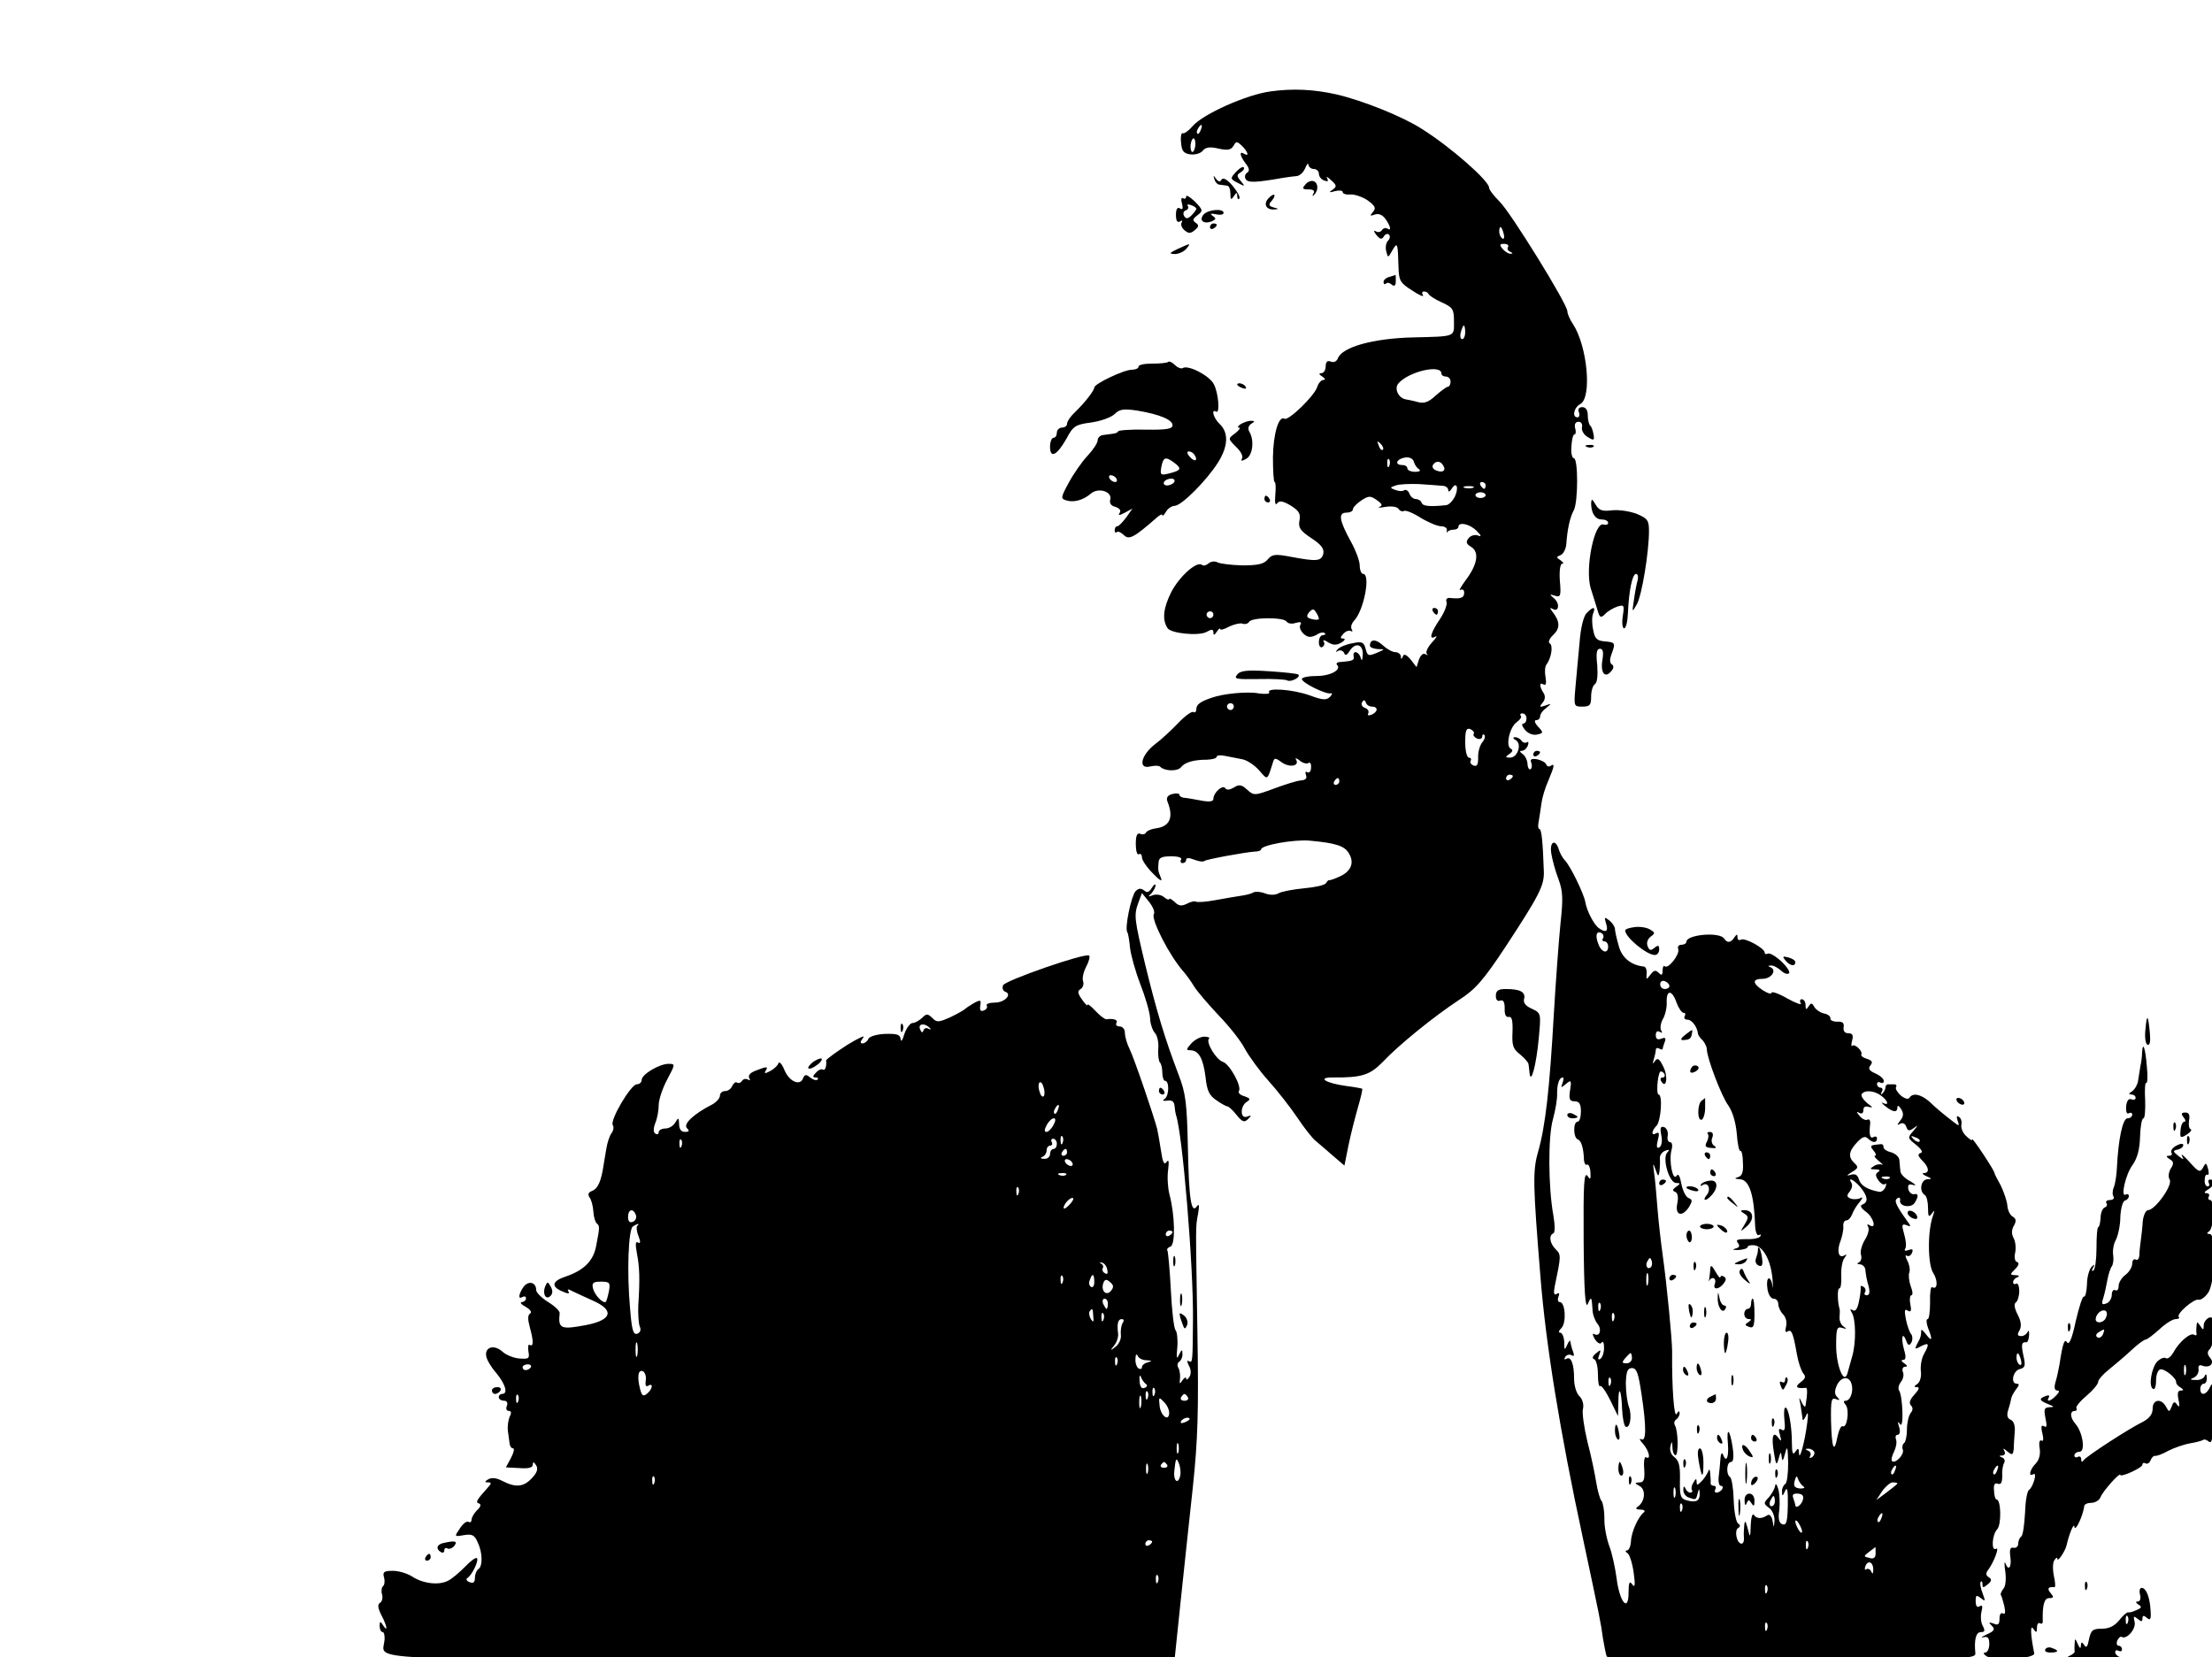 <svg version="1.0" xmlns="http://www.w3.org/2000/svg"
 width="650pt" height="487pt" viewBox="0 0 650 487"
 preserveAspectRatio="xMidYMid meet">

<g transform="translate(0.556,487.667) scale(0.1,-0.1)"
fill="#000000" stroke="none">
<path d="M3728 4608 c-69 -9 -198 -66 -229 -102 -12 -14 -25 -23 -29 -21 -4 3
-7 -10 -5 -27 2 -25 7 -32 27 -35 14 -2 31 3 37 11 8 10 21 12 46 6 27 -6 37
-4 44 8 8 14 10 14 25 0 18 -18 22 -33 6 -23 -15 9 -12 -7 5 -29 11 -14 12
-22 4 -27 -6 -4 -8 -12 -4 -19 7 -11 30 -10 110 4 11 2 28 4 38 5 10 0 22 11
27 24 5 12 9 16 9 10 1 -7 8 -13 16 -13 8 0 15 -6 15 -14 0 -8 7 -17 16 -20
10 -4 13 -2 8 7 -4 6 2 4 12 -6 17 -15 17 -19 4 -28 -12 -8 -10 -9 8 -4 12 3
22 2 22 -3 0 -5 10 -8 23 -7 12 1 35 -7 50 -17 22 -16 26 -23 16 -34 -10 -12
-9 -13 5 -8 11 4 22 0 31 -12 16 -22 19 -38 6 -29 -5 3 -12 1 -16 -5 -4 -6
-12 -7 -18 -3 -7 4 -6 -1 2 -11 11 -13 16 -14 22 -4 4 7 11 9 15 5 4 -4 3 -12
-3 -18 -6 -6 -8 -20 -5 -31 5 -20 5 -20 18 3 15 26 16 22 18 -50 1 -39 5 -46
40 -68 21 -14 35 -20 32 -14 -4 6 -3 11 3 11 5 0 11 -3 13 -7 2 -5 19 -16 39
-25 33 -15 36 -20 36 -57 0 -45 6 -43 -122 -46 -115 -3 -206 -28 -219 -61 -3
-9 -12 -14 -21 -10 -10 4 -15 -1 -15 -14 0 -11 -6 -20 -12 -20 -9 0 -8 -4 2
-10 9 -6 10 -10 3 -10 -6 0 -15 -10 -18 -21 -9 -27 -85 -100 -96 -93 -17 10
-33 -44 -34 -113 0 -40 2 -73 5 -73 3 0 4 -17 2 -37 -2 -23 0 -33 5 -26 7 9
16 8 40 -6 24 -15 30 -24 26 -44 -4 -21 2 -30 35 -52 29 -19 38 -31 35 -46 -6
-22 -19 -23 -94 -9 -47 9 -56 8 -69 -7 -11 -14 -29 -18 -75 -18 -33 1 -66 5
-73 9 -7 4 -19 3 -26 -3 -7 -6 -15 -8 -19 -5 -14 14 -67 -33 -91 -80 -23 -46
-27 -80 -11 -105 9 -16 91 -24 114 -12 16 9 21 9 21 -1 0 -9 3 -9 10 2 5 8 10
12 10 8 0 -4 12 -1 26 7 15 7 32 11 39 9 7 -3 16 -1 20 5 8 14 102 14 110 1 4
-6 16 -8 27 -4 14 4 18 2 14 -5 -8 -12 12 -37 29 -36 6 0 16 4 23 9 7 4 16 5
19 2 4 -3 1 -6 -5 -6 -7 0 -12 -9 -12 -21 0 -11 5 -17 10 -14 6 4 8 11 4 16
-3 6 3 5 13 -2 15 -9 25 -9 39 -1 10 6 13 12 6 12 -10 0 -10 3 0 14 7 8 17 11
22 8 5 -3 6 0 2 6 -3 6 0 16 7 24 29 29 50 138 27 138 -5 0 -10 11 -10 25 0
13 -12 45 -26 70 -34 62 -38 85 -13 85 10 0 19 4 19 10 0 5 11 17 25 26 21 14
27 14 45 1 16 -11 18 -16 8 -20 -7 -3 1 -3 18 0 18 3 35 0 38 -6 4 -6 11 -9
16 -6 5 3 27 -6 49 -20 23 -14 50 -25 60 -25 11 0 19 -6 17 -12 -1 -7 -1 -10
1 -5 3 4 11 7 19 7 8 0 14 4 14 8 0 16 33 9 53 -11 15 -15 16 -19 4 -14 -8 3
-21 0 -27 -8 -9 -11 -7 -17 8 -26 24 -15 18 -52 -17 -98 -14 -19 -21 -32 -15
-28 6 3 11 0 11 -8 0 -15 -9 -19 -39 -16 -11 2 -16 -3 -13 -11 3 -8 -6 -31
-20 -52 -27 -40 -33 -62 -12 -50 6 4 2 -4 -11 -18 -12 -13 -19 -28 -15 -33 5
-4 3 -5 -4 -1 -7 4 -14 -3 -19 -16 l-7 -22 -17 22 c-13 15 -20 18 -23 10 -4
-10 -6 -10 -6 0 -1 6 -8 12 -16 12 -9 0 -25 9 -37 20 -20 19 -38 19 -38 -1 0
-5 10 -9 23 -10 21 0 21 -1 2 -9 -30 -13 -32 -12 -38 11 -5 19 -11 21 -39 15
-18 -3 -37 -11 -43 -18 -7 -8 -7 -9 2 -4 6 3 14 0 17 -6 3 -9 8 -8 16 5 17 27
40 21 39 -10 -1 -17 -3 -21 -6 -10 -5 19 -24 24 -21 5 3 -12 -3 -14 -39 -17
-9 0 -13 -4 -10 -8 15 -14 -18 -33 -59 -33 -24 0 -44 -4 -44 -9 0 -11 71 -46
85 -42 6 1 4 -3 -2 -10 -11 -11 -22 -10 -60 4 -50 18 -128 23 -119 9 3 -5 -12
-6 -32 -3 -32 6 -104 -1 -137 -13 -33 -11 -45 -20 -45 -33 0 -8 -4 -12 -9 -9
-4 3 -24 -11 -44 -32 -19 -20 -50 -49 -69 -63 -41 -32 -50 -74 -14 -65 13 3
26 3 30 -1 13 -13 51 -14 61 -1 11 14 36 22 78 22 15 1 27 4 27 9 0 4 11 5 25
2 14 -3 37 -7 51 -10 14 -3 36 -18 49 -33 25 -29 23 -30 40 24 4 14 7 14 26 0
23 -16 53 -11 42 8 -4 6 1 5 10 -2 9 -8 21 -11 26 -8 5 4 9 -2 8 -13 0 -11 -5
-17 -11 -14 -5 4 -7 0 -4 -8 4 -10 -1 -15 -15 -16 -12 -1 -47 -12 -79 -24 -57
-21 -59 -21 -79 -3 -16 15 -24 16 -39 6 -12 -7 -21 -8 -25 -2 -7 12 -35 -13
-35 -31 0 -8 -11 -10 -37 -5 -21 4 -44 8 -50 8 -7 1 -13 5 -13 9 0 4 -9 5 -21
2 -14 -4 -18 -11 -14 -22 19 -47 7 -74 -35 -79 -14 -2 -26 -8 -28 -12 -2 -5
-9 -7 -17 -4 -9 4 -13 -5 -13 -30 0 -20 4 -33 9 -30 5 3 9 -1 9 -9 0 -8 14
-29 32 -47 20 -21 29 -26 24 -14 -9 22 -9 23 -7 47 1 13 10 17 37 17 21 0 33
-4 29 -10 -3 -5 -1 -10 4 -10 6 0 11 4 11 10 0 6 9 6 24 0 13 -5 26 -7 29 -4
5 5 120 26 150 28 9 0 17 3 17 6 0 13 97 30 143 26 76 -7 102 -15 115 -37 17
-27 7 -53 -26 -68 -15 -7 -29 -12 -31 -11 -2 1 -7 -3 -10 -9 -4 -6 -32 -12
-64 -15 -31 -3 -64 -9 -74 -14 -10 -6 -26 -7 -41 -1 -13 5 -28 6 -34 3 -6 -4
-22 -8 -37 -10 -14 -2 -48 -8 -76 -13 -27 -5 -53 -7 -57 -4 -4 2 -16 -1 -27
-7 -15 -7 -23 -6 -35 6 -9 8 -16 12 -16 8 0 -3 -7 -1 -15 6 -8 7 -23 9 -32 6
-15 -6 -16 -5 -5 5 6 7 12 18 12 23 0 6 -5 3 -11 -7 -8 -13 -14 -15 -23 -7
-10 7 -16 6 -25 -3 -13 -16 -32 -108 -24 -120 3 -5 6 -25 8 -45 2 -20 15 -68
30 -107 15 -38 28 -83 29 -100 0 -16 7 -36 14 -44 7 -7 12 -29 10 -47 -1 -18
1 -36 5 -40 4 -4 7 -18 7 -31 0 -12 4 -23 8 -23 13 0 12 -44 -1 -53 -8 -5 -5
-7 8 -5 14 2 20 -3 21 -17 1 -11 3 -22 4 -25 19 -52 52 -447 50 -605 -1 -121
-1 -125 -12 -119 -6 4 -6 -1 0 -13 7 -12 7 -25 1 -34 -5 -7 -9 -9 -9 -4 0 6
-5 3 -11 -5 -8 -12 -9 -12 -7 5 1 11 -1 25 -5 32 -4 6 -3 14 3 18 5 3 10 14 9
23 0 14 -2 13 -10 -3 -7 -15 -8 -10 -5 22 2 23 -1 46 -5 50 -5 5 -11 58 -14
118 -3 59 -8 112 -10 116 -3 4 1 9 9 12 15 6 13 93 -3 153 -5 19 -7 52 -4 72
3 25 2 33 -5 23 -7 -9 -11 0 -16 34 -4 26 -9 54 -11 63 -10 39 -68 209 -81
235 -8 16 -14 37 -14 48 0 11 -7 19 -16 19 -8 0 -12 5 -9 10 6 9 -8 14 -29 11
-4 -1 -19 10 -32 24 -13 14 -24 23 -24 18 0 -4 -7 3 -16 16 -13 18 -14 25 -4
31 7 4 10 15 7 23 -3 8 1 27 9 42 8 15 12 30 9 33 -9 10 -247 -73 -253 -87 -3
-8 -1 -16 6 -19 22 -7 -1 -32 -30 -32 -16 0 -27 -4 -24 -9 3 -5 -1 -11 -8 -14
-10 -4 -13 0 -11 14 3 17 1 18 -18 8 -12 -7 -24 -15 -27 -18 -3 -3 -22 -14
-43 -24 -34 -15 -40 -16 -53 -2 -14 13 -17 13 -30 0 -9 -8 -21 -15 -28 -15 -7
0 -18 -15 -24 -32 -5 -18 -10 -25 -11 -16 -1 14 -10 17 -46 16 -25 -1 -47 -8
-49 -15 -3 -7 -11 -13 -17 -13 -8 0 -7 5 2 17 8 9 -14 -1 -48 -22 -34 -22 -61
-42 -61 -45 2 -17 -3 -31 -9 -27 -5 3 -14 -1 -21 -9 -10 -10 -10 -14 -1 -14 7
0 9 -3 6 -6 -4 -4 -13 -1 -22 6 -12 10 -16 9 -21 -3 -9 -23 -41 -9 -55 26 -7
17 -15 25 -17 19 -2 -7 -13 -17 -24 -23 -15 -8 -19 -8 -14 0 9 14 4 14 -29 1
-16 -6 -23 -14 -19 -22 4 -6 3 -8 -4 -4 -6 3 -13 2 -17 -4 -4 -6 -10 -8 -15
-5 -4 3 -10 -2 -14 -10 -3 -8 -12 -15 -21 -15 -8 0 -15 -6 -15 -13 0 -8 -10
-19 -22 -26 -55 -28 -87 -58 -75 -70 8 -8 7 -11 -6 -11 -11 0 -17 8 -17 23 -1
20 -2 20 -11 5 -5 -10 -19 -18 -29 -18 -11 0 -20 -5 -20 -11 0 -5 -4 -8 -10
-4 -6 4 -6 15 0 31 6 14 10 38 10 53 0 15 11 49 25 75 24 45 24 46 4 46 -27 0
-79 -31 -79 -47 0 -7 -6 -13 -14 -13 -18 0 -80 -106 -71 -120 4 -6 2 -16 -3
-23 -6 -7 -13 -28 -16 -47 -3 -19 -8 -46 -10 -60 -7 -39 -16 -58 -33 -64 -10
-4 -12 -10 -6 -19 5 -6 10 -25 11 -41 1 -17 6 -32 10 -35 9 -7 9 -11 -2 -67
-8 -43 -36 -71 -89 -89 -40 -13 -44 -29 -12 -43 18 -8 24 -9 20 -1 -5 7 -1 8
11 1 11 -5 38 -18 61 -28 63 -28 56 -56 -17 -71 -78 -15 -86 -12 -81 34 1 6
-14 21 -34 33 -19 12 -35 28 -35 35 0 23 -22 29 -37 10 -15 -22 -17 -39 -3
-30 6 3 10 1 10 -4 0 -6 -6 -11 -12 -11 -7 -1 -2 -7 11 -14 14 -8 19 -16 13
-20 -7 -4 -7 -17 -1 -39 11 -40 12 -60 0 -53 -4 3 -6 -5 -4 -18 4 -22 2 -24
-26 -22 -16 1 -39 10 -50 20 -24 22 -52 14 -48 -12 1 -11 15 -34 30 -51 27
-33 35 -61 17 -61 -5 0 -10 -4 -10 -10 0 -5 7 -10 15 -10 9 0 12 -6 9 -15 -4
-8 -1 -15 5 -15 8 0 9 -6 3 -17 -4 -10 -7 -29 -5 -43 2 -14 4 -31 5 -37 1 -7
5 -13 10 -13 5 0 2 -13 -6 -28 l-15 -28 40 -2 c26 -2 39 1 39 10 0 9 3 9 10
-2 6 -10 3 -21 -12 -37 -25 -27 -48 -29 -87 -9 -17 9 -32 11 -42 5 -11 -7 -11
-9 -1 -9 11 0 11 -3 0 -15 -34 -38 -37 -44 -26 -47 7 -3 5 -10 -6 -20 -9 -9
-16 -22 -16 -28 0 -6 -4 -9 -9 -6 -5 3 -16 -5 -25 -19 -17 -25 -17 -25 12 -20
24 4 31 0 40 -21 15 -31 15 -71 2 -79 -5 -3 -10 -15 -10 -25 0 -14 -5 -18 -16
-13 -9 3 -11 9 -6 12 14 9 34 52 28 58 -3 4 -19 -8 -35 -25 -17 -17 -39 -36
-50 -41 -26 -14 -73 -9 -105 12 -14 9 -39 17 -57 17 -26 0 -31 -3 -26 -20 3
-11 1 -22 -3 -25 -4 -3 -6 -14 -3 -24 3 -10 0 -22 -6 -25 -8 -5 -6 -16 4 -36
17 -32 20 -53 5 -30 -8 13 -10 12 -10 -2 0 -10 4 -18 9 -18 4 0 7 -12 5 -26
-6 -58 -90 -54 1165 -54 l1157 0 18 173 c10 94 26 246 36 337 14 134 17 218
13 450 -5 330 -6 305 2 350 4 23 3 30 -3 22 -17 -25 -24 18 -27 173 -3 131 -6
158 -28 215 -39 102 -64 185 -97 320 -33 138 -34 147 -20 185 l10 27 21 -26
c11 -14 18 -30 14 -36 -9 -15 46 -123 88 -170 7 -8 21 -27 30 -42 9 -15 42
-53 72 -85 31 -32 66 -76 77 -98 12 -22 43 -65 70 -95 27 -30 66 -80 86 -110
20 -30 44 -60 52 -66 8 -7 31 -26 50 -43 l35 -30 12 60 c7 34 20 84 28 112 8
28 14 52 12 54 -2 1 -23 5 -47 8 -59 8 -87 25 -40 25 86 -1 110 7 148 46 47
50 151 134 224 182 48 31 71 57 137 157 97 148 113 178 112 219 -3 91 -7 126
-13 126 -4 0 -5 11 -2 23 2 13 6 37 8 53 2 16 11 46 20 66 18 43 20 52 7 44
-5 -4 -11 -2 -13 4 -2 6 -14 12 -26 15 -18 3 -22 0 -18 -10 3 -8 2 -16 -2 -19
-4 -3 -9 5 -9 16 -1 12 -8 25 -15 29 -8 6 -9 9 -2 9 7 0 15 7 18 16 3 8 2 12
-3 9 -5 -3 -12 -1 -16 5 -3 5 -12 10 -18 10 -8 0 -8 -3 2 -9 18 -11 5 -51 -17
-51 -15 0 -15 2 -2 11 9 6 11 12 4 15 -16 7 -4 63 17 78 10 7 16 16 12 19 -3
4 -1 7 5 7 7 0 12 -7 12 -15 0 -8 -4 -15 -10 -15 -5 0 -3 -8 6 -19 10 -11 24
-16 36 -13 18 4 18 6 2 23 -10 11 -12 19 -6 19 7 0 12 5 12 11 0 7 8 18 18 25
16 13 16 14 -3 7 -17 -6 -18 -4 -8 8 8 9 9 20 3 29 -13 20 -12 33 0 25 7 -4 9
3 6 21 -3 15 -2 33 3 38 14 19 20 56 9 62 -5 3 -1 14 11 25 20 19 20 39 -3 68
-8 11 -8 13 1 8 18 -11 22 16 4 31 -14 12 -14 13 2 8 17 -6 19 -1 15 44 -2 29
1 50 7 50 6 0 3 4 -5 10 -13 8 -13 10 0 15 8 3 16 18 17 33 3 44 11 79 22 99
13 25 13 153 0 153 -5 0 -9 16 -7 35 1 19 5 35 9 35 4 0 5 8 2 18 -3 12 1 19
10 19 8 0 12 -7 10 -16 -2 -9 5 -22 17 -29 18 -11 20 -10 17 8 -2 11 -6 23
-10 26 -4 4 -7 18 -7 31 0 14 -6 23 -16 23 -10 0 -14 -6 -10 -15 3 -8 1 -15
-4 -15 -17 0 -11 29 8 39 35 19 21 171 -22 236 -9 13 -16 30 -16 37 0 21 -167
291 -199 322 -17 17 -31 35 -31 41 0 20 -112 119 -198 173 -56 36 -173 83
-250 101 -67 15 -128 18 -194 9z m-205 -113 c-3 -9 -8 -14 -10 -11 -3 3 -2 9
2 15 9 16 15 13 8 -4z m-16 -45 c-1 -11 -5 -20 -9 -20 -3 0 -6 9 -5 20 1 11 5
20 9 20 3 0 6 -9 5 -20z m906 -260 c3 -11 1 -18 -4 -14 -5 3 -9 12 -9 20 0 20
7 17 13 -6z m13 -39 c-4 -5 0 -12 6 -14 8 -4 9 -6 2 -6 -6 -1 -17 6 -24 14
-10 12 -9 15 4 15 10 0 15 -4 12 -9z m-126 -251 c0 -11 -4 -20 -9 -20 -5 0 -7
9 -4 20 3 11 7 20 9 20 2 0 4 -9 4 -20z m-70 -121 c0 -5 6 -9 13 -9 8 0 14 -7
14 -15 0 -8 -4 -15 -8 -15 -4 0 -20 -12 -36 -26 -20 -19 -34 -24 -52 -19 -14
4 -30 7 -36 8 -21 4 -34 31 -22 46 30 36 127 58 127 30z m-172 -224 c-3 -3 -9
2 -12 12 -6 14 -5 15 5 6 7 -7 10 -15 7 -18z m106 -57 c6 -5 2 -8 -11 -8 -13
0 -23 5 -23 10 0 6 -7 10 -15 10 -24 0 -17 18 8 22 13 2 23 -3 26 -12 2 -8 8
-18 15 -22z m-87 10 c-3 -8 -6 -5 -6 6 -1 11 2 17 5 13 3 -3 4 -12 1 -19z
m158 1 c10 -15 -1 -23 -20 -15 -9 3 -13 10 -10 16 8 13 22 13 30 -1z m-2 -60
c9 0 17 -6 17 -12 0 -7 4 -6 10 3 14 23 22 5 10 -22 -7 -14 -18 -25 -26 -26
-48 -5 -69 -3 -72 7 -2 6 -10 11 -17 11 -7 0 -16 7 -19 16 -3 8 -10 13 -15 10
-5 -4 -17 -3 -27 1 -16 6 -16 7 2 13 10 4 42 5 69 4 28 -2 58 -4 68 -5z m127
1 c0 -5 -2 -10 -4 -10 -3 0 -8 5 -11 10 -3 6 -1 10 4 10 6 0 11 -4 11 -10z
m-37 -7 c-7 -2 -19 -2 -25 0 -7 3 -2 5 12 5 14 0 19 -2 13 -5z m37 -21 c0 -5
-7 -9 -15 -9 -8 0 -15 4 -15 9 0 4 7 8 15 8 8 0 15 -4 15 -8z m-490 -364 c0
-3 -9 -4 -20 -1 -16 4 -18 8 -9 20 10 11 14 11 20 1 5 -7 9 -16 9 -20z m-310
12 c0 -5 -4 -10 -10 -10 -5 0 -10 5 -10 10 0 6 5 10 10 10 6 0 10 -4 10 -10z
m466 -270 c19 0 18 -16 -2 -24 -8 -3 -12 -2 -9 4 3 6 -1 13 -9 16 -9 3 -13 11
-9 17 5 8 8 7 11 -1 2 -7 10 -12 18 -12z m-406 0 c0 -5 -4 -10 -10 -10 -5 0
-10 5 -10 10 0 6 5 10 10 10 6 0 10 -4 10 -10z m705 -80 c-3 -4 2 -10 10 -14
8 -3 15 0 15 6 0 6 3 8 6 5 4 -4 1 -14 -6 -22 -7 -9 -13 -29 -12 -45 0 -21 -3
-27 -14 -23 -7 3 -11 9 -8 14 3 5 0 9 -5 9 -6 0 -11 20 -11 45 0 35 3 43 15
39 8 -4 13 -10 10 -14z m115 -124 c0 -3 -4 -8 -10 -11 -5 -3 -10 -1 -10 4 0 6
5 11 10 11 6 0 10 -2 10 -4z m-510 -16 c0 -5 -5 -10 -11 -10 -5 0 -7 5 -4 10
3 6 8 10 11 10 2 0 4 -4 4 -10z m-1203 -725 c4 -4 3 -5 -4 -2 -6 4 -13 2 -15
-5 -3 -8 -6 -6 -10 4 -7 17 15 19 29 3z m335 -199 c-3 -5 -9 -1 -12 10 -4 10
-5 23 -2 28 3 5 9 1 12 -10 4 -10 5 -23 2 -28z m41 -41 c-3 -9 -8 -14 -10 -11
-3 3 -2 9 2 15 9 16 15 13 8 -4z m-13 -45 c-6 -11 -15 -20 -21 -20 -6 0 -6 7
1 20 6 11 15 20 21 20 6 0 6 -7 -1 -20z m27 -52 c-3 -8 -6 -5 -6 6 -1 11 2 17
5 13 3 -3 4 -12 1 -19z m-1120 -10 c-3 -8 -6 -5 -6 6 -1 11 2 17 5 13 3 -3 4
-12 1 -19z m1103 7 c0 -8 -4 -15 -10 -15 -5 0 -10 -7 -10 -15 0 -8 -8 -15 -17
-14 -11 0 -13 3 -5 6 6 2 12 11 12 19 0 8 5 14 11 14 5 0 7 5 4 10 -3 6 -1 10
4 10 6 0 11 -7 11 -15z m30 -25 c0 -5 -5 -10 -11 -10 -5 0 -7 5 -4 10 3 6 8
10 11 10 2 0 4 -4 4 -10z m15 -30 c3 -5 2 -10 -4 -10 -5 0 -13 5 -16 10 -3 6
-2 10 4 10 5 0 13 -4 16 -10z m-18 -36 c-3 -3 -12 -4 -19 -1 -8 3 -5 6 6 6 11
1 17 -2 13 -5z m-140 -56 c-3 -8 -6 -5 -6 6 -1 11 2 17 5 13 3 -3 4 -12 1 -19z
m149 -33 c-9 -9 -16 -13 -16 -8 0 12 22 34 28 28 2 -2 -3 -11 -12 -20z m-1273
-29 c3 -8 -1 -17 -9 -20 -9 -4 -14 1 -14 14 0 23 15 27 23 6z m4 -32 c-3 -3
-2 -17 4 -31 6 -16 6 -22 -2 -18 -7 5 -8 -5 -3 -32 8 -40 9 -78 4 -153 -1 -25
1 -52 4 -61 5 -10 2 -19 -7 -22 -12 -4 -16 11 -21 73 -10 108 -5 233 8 242 13
9 22 10 13 2z m1573 -18 c0 -3 -4 -8 -10 -11 -5 -3 -10 -1 -10 4 0 6 5 11 10
11 6 0 10 -2 10 -4z m-192 -111 c3 -11 0 -15 -7 -10 -6 3 -9 10 -6 15 3 4 0
11 -5 13 -6 3 -5 4 2 3 7 -1 15 -11 16 -21z m-131 -37 c-3 -8 -6 -5 -6 6 -1
11 2 17 5 13 3 -3 4 -12 1 -19z m93 1 c0 -11 -4 -18 -10 -14 -5 3 -7 12 -3 20
7 21 13 19 13 -6z m49 -26 c-14 -17 -31 1 -22 24 4 10 9 11 19 2 11 -9 12 -15
3 -26z m-1475 0 c-3 -15 -7 -29 -9 -32 -8 -7 -33 19 -38 39 -4 16 0 20 23 20
26 0 28 -3 24 -27z m1466 -38 c0 -8 -2 -15 -4 -15 -2 0 -6 7 -10 15 -3 8 -1
15 4 15 6 0 10 -7 10 -15z m-43 -37 c2 -17 0 -19 -7 -8 -5 8 -6 18 -4 22 8 12
10 10 11 -14z m30 -10 c-3 -8 -6 -5 -6 6 -1 11 2 17 5 13 3 -3 4 -12 1 -19z
m56 -10 c-4 -7 -6 -22 -5 -34 2 -11 -5 -27 -15 -35 -16 -13 -17 -12 -5 3 8 9
13 25 12 35 -4 31 0 43 11 43 6 0 7 -5 2 -12z m-1426 -95 c-3 -10 -5 -2 -5 17
0 19 2 27 5 18 2 -10 2 -26 0 -35z m1496 -14 c17 -1 18 -2 5 -6 -10 -2 -18 -9
-18 -14 0 -6 -4 -7 -10 -4 -5 3 -10 16 -9 28 0 12 3 16 6 10 2 -7 14 -14 26
-14z m-86 -11 c-3 -8 -6 -5 -6 6 -1 11 2 17 5 13 3 -3 4 -12 1 -19z m-1723
-10 c-3 -4 -9 -8 -15 -8 -5 0 -9 4 -9 8 0 5 7 9 15 9 8 0 12 -4 9 -9z m338
-38 c-2 -14 0 -20 7 -16 16 10 13 -10 -3 -23 -11 -9 -15 -7 -20 11 -10 37 -7
60 7 55 6 -2 11 -14 9 -27z m1470 -11 c5 -3 3 -9 -4 -11 -9 -4 -14 3 -15 21
-1 14 1 19 4 11 3 -8 10 -18 15 -21z m25 -31 c-3 -8 -6 -5 -6 6 -1 11 2 17 5
13 3 -3 4 -12 1 -19z m-20 -10 c-3 -8 -6 -5 -6 6 -1 11 2 17 5 13 3 -3 4 -12
1 -19z m-1850 -10 c-3 -8 -6 -5 -6 6 -1 11 2 17 5 13 3 -3 4 -12 1 -19z m1830
-15 c-3 -10 -5 -4 -5 12 0 17 2 24 5 18 2 -7 2 -21 0 -30z m138 27 c3 -5 -1
-10 -10 -10 -9 0 -13 5 -10 10 3 6 8 10 10 10 2 0 7 -4 10 -10z m-55 -45 c0
-28 -25 -10 -28 20 -3 26 -2 27 12 12 9 -8 16 -23 16 -32z m60 -19 c0 -2 -7
-7 -16 -10 -8 -3 -12 -2 -9 4 6 10 25 14 25 6z m-33 -98 c-3 -7 -5 -2 -5 12 0
14 2 19 5 13 2 -7 2 -19 0 -25z m5 -70 c-6 -25 -20 -13 -17 14 4 40 6 43 14
23 4 -11 6 -28 3 -37z m-95 10 c-3 -7 -5 -2 -5 12 0 14 2 19 5 13 2 -7 2 -19
0 -25z m57 24 c3 -5 -1 -9 -9 -9 -8 0 -12 4 -9 9 3 4 7 8 9 8 2 0 6 -4 9 -8z
m-1507 -54 c-3 -8 -6 -5 -6 6 -1 11 2 17 5 13 3 -3 4 -12 1 -19z m1463 -172
c0 -3 -4 -8 -10 -11 -5 -3 -10 -1 -10 4 0 6 5 11 10 11 6 0 10 -2 10 -4z m17
-118 c-3 -8 -6 -5 -6 6 -1 11 2 17 5 13 3 -3 4 -12 1 -19z"/>
<path d="M3626 4371 c-17 -19 -17 -20 6 -32 21 -11 22 -11 9 5 -13 15 -13 19
-1 26 8 5 12 11 9 15 -3 3 -14 -4 -23 -14z"/>
<path d="M3563 4350 c2 -8 9 -16 15 -16 7 -1 17 -2 22 -3 6 0 10 -11 10 -23 0
-19 2 -20 10 -8 8 12 10 12 10 1 0 -8 3 -12 6 -8 4 3 -5 20 -19 37 -16 19 -28
26 -33 19 -4 -8 -9 -7 -16 2 -8 11 -9 11 -5 -1z"/>
<path d="M3830 4334 c-10 -11 -8 -14 9 -14 15 0 20 -4 15 -12 -4 -7 -3 -9 1
-5 14 13 14 35 0 41 -8 3 -19 -2 -25 -10z"/>
<path d="M3480 4299 c0 -6 -4 -8 -9 -5 -5 4 -7 -4 -3 -16 3 -14 2 -19 -6 -14
-8 5 -12 -2 -12 -19 0 -17 4 -24 12 -19 6 4 8 3 5 -3 -4 -6 0 -16 8 -23 12
-10 18 -10 30 0 13 11 13 15 3 22 -10 7 -9 11 5 22 17 13 17 15 -7 40 -15 14
-26 21 -26 15z m30 -36 c0 -2 -6 -11 -14 -19 -11 -11 -17 -11 -22 -2 -4 6 -2
14 4 16 7 2 10 8 7 13 -4 5 1 6 9 3 9 -3 16 -8 16 -11z"/>
<path d="M3722 4294 c-16 -17 -7 -34 16 -33 15 1 15 2 -1 6 -14 4 -16 8 -6 19
16 19 8 26 -9 8z"/>
<path d="M3531 4246 c-14 -17 0 -29 24 -20 13 6 14 9 3 16 -9 7 -7 8 10 5 12
-3 22 -1 22 4 0 14 -46 10 -59 -5z"/>
<path d="M3550 4209 c0 -5 5 -7 10 -4 6 3 10 8 10 11 0 2 -4 4 -10 4 -5 0 -10
-5 -10 -11z"/>
<path d="M3455 4145 c-25 -12 -26 -14 -9 -15 12 0 27 7 34 15 15 18 14 18 -25
0z"/>
<path d="M4078 4063 c-10 -2 -18 -9 -18 -15 0 -6 3 -8 7 -5 3 4 11 3 17 -3 8
-6 12 -3 12 11 0 10 0 18 -1 18 0 -1 -8 -3 -17 -6z"/>
<path d="M3427 3813 c-3 -3 -24 -5 -47 -5 -22 0 -40 -3 -40 -9 0 -5 -9 -9 -20
-9 -23 0 -109 -41 -110 -52 0 -9 -27 -44 -57 -73 -13 -12 -23 -27 -23 -34 0
-6 -7 -11 -15 -11 -8 0 -15 -7 -15 -15 0 -8 -4 -15 -10 -15 -5 0 -10 -12 -10
-26 0 -36 20 -26 48 23 20 38 27 42 73 48 28 4 59 15 69 25 14 14 26 16 66 10
66 -11 104 -27 104 -43 0 -11 -18 -14 -80 -13 -44 1 -80 -2 -80 -5 0 -3 -7 -6
-15 -7 -8 -1 -22 -3 -30 -4 -8 -1 -15 -8 -15 -15 0 -8 -13 -28 -30 -46 -16
-17 -41 -53 -55 -79 -24 -44 -24 -47 -7 -52 22 -7 50 1 72 20 22 19 63 6 57
-17 -3 -11 2 -19 15 -22 12 -4 17 -10 13 -17 -6 -9 -2 -9 15 0 l22 12 -18 -26
c-11 -14 -22 -26 -26 -26 -5 0 -8 -5 -8 -12 0 -6 3 -9 6 -5 4 3 13 -1 21 -9
15 -15 30 -7 96 51 9 8 17 12 17 8 0 -5 5 0 11 10 5 9 17 17 25 17 20 0 94 74
128 128 30 48 31 88 4 113 -17 16 -26 45 -10 36 12 -8 7 56 -7 81 -13 25 -75
57 -91 47 -4 -3 -15 1 -23 9 -8 8 -17 12 -20 9z m78 -274 c11 -17 -1 -21 -15
-4 -8 9 -8 15 -2 15 6 0 14 -5 17 -11z m-59 -23 c22 -17 19 -22 -17 -31 -24
-6 -26 -4 -22 19 6 30 12 32 39 12z m-171 -46 c3 -5 2 -10 -4 -10 -5 0 -13 5
-16 10 -3 6 -2 10 4 10 5 0 13 -4 16 -10z m170 -10 c-3 -5 -13 -10 -21 -10 -8
0 -12 5 -9 10 3 6 13 10 21 10 8 0 12 -4 9 -10z"/>
<path d="M3630 3746 c0 -2 7 -7 16 -10 8 -3 12 -2 9 4 -6 10 -25 14 -25 6z"/>
<path d="M3640 3630 c-8 -5 -10 -10 -5 -10 6 0 1 -7 -10 -16 -23 -17 -23 -16
5 -44 12 -12 18 -26 14 -31 -4 -8 -1 -8 12 -1 20 10 25 56 9 81 -4 8 -2 17 6
22 12 7 11 9 -1 9 -8 0 -22 -5 -30 -10z"/>
<path d="M4658 3563 c7 -3 16 -2 19 1 4 3 -2 6 -13 5 -11 0 -14 -3 -6 -6z"/>
<path d="M3710 3410 c0 -5 5 -10 11 -10 5 0 7 5 4 10 -3 6 -8 10 -11 10 -2 0
-4 -4 -4 -10z"/>
<path d="M4670 3398 c0 -29 12 -48 31 -48 10 0 19 -4 19 -10 0 -5 -6 -7 -13
-5 -27 11 -56 -130 -38 -188 6 -18 14 -45 19 -61 7 -25 10 -27 23 -14 8 9 25
18 36 22 20 6 21 4 16 -28 -3 -20 -1 -36 4 -36 5 0 10 19 11 43 3 68 13 117
24 117 5 0 7 -8 5 -17 -3 -10 -8 -36 -11 -58 -6 -39 -6 -39 8 -15 15 26 36
154 36 216 0 31 -4 37 -35 50 -20 8 -52 13 -73 11 -30 -4 -39 0 -49 17 -10 17
-12 18 -13 4z"/>
<path d="M4205 3080 c3 -5 8 -10 11 -10 2 0 4 5 4 10 0 6 -5 10 -11 10 -5 0
-7 -4 -4 -10z"/>
<path d="M4657 3075 c-9 -8 -18 -44 -21 -87 -4 -40 -9 -99 -12 -130 -5 -57 -5
-58 20 -58 22 0 26 4 26 29 0 17 5 33 11 37 7 4 9 25 7 55 -4 36 -2 49 8 49 9
0 11 -10 7 -34 -6 -37 8 -54 26 -32 8 9 8 16 2 20 -7 5 -7 15 0 33 11 31 10
32 -24 35 -20 2 -27 9 -31 34 -4 17 -4 39 0 48 8 20 0 21 -19 1z"/>
<path d="M3630 2894 c-11 -13 -3 -14 63 -13 41 1 79 -1 84 -4 10 -6 40 9 33
17 -3 3 -42 7 -87 10 -64 4 -84 2 -93 -10z"/>
<path d="M4500 2659 c0 -5 5 -7 10 -4 6 3 10 8 10 11 0 2 -4 4 -10 4 -5 0 -10
-5 -10 -11z"/>
<path d="M4553 2368 c3 -18 12 -52 21 -75 13 -35 14 -57 6 -130 -5 -49 -14
-171 -20 -273 -12 -211 -24 -322 -46 -399 -16 -56 -15 -95 7 -366 16 -200 57
-454 125 -770 50 -235 52 -244 59 -295 4 -24 9 -48 11 -52 3 -5 248 -8 545 -8
509 0 540 1 538 18 -4 40 2 62 16 62 12 0 13 4 6 18 -6 10 -7 29 -4 42 4 16 3
21 -5 16 -8 -5 -12 1 -12 15 0 18 2 19 15 9 14 -11 14 -10 5 15 -6 15 -8 30
-5 33 3 3 5 0 5 -8 0 -10 3 -10 15 0 12 10 13 15 4 21 -9 5 -10 12 -3 21 17
22 35 70 24 63 -15 -9 -12 41 3 57 13 13 12 88 -2 88 -3 0 -7 12 -7 26 -2 17
2 24 11 20 10 -3 13 4 13 23 -1 16 2 33 6 39 3 6 0 13 -6 15 -10 4 -10 6 0 6
8 1 10 6 6 14 -5 8 -2 8 9 -2 15 -12 17 -11 19 10 0 13 2 36 3 51 1 16 -4 29
-12 32 -10 4 -12 13 -8 27 4 12 8 27 9 34 1 7 8 20 15 29 9 11 10 16 2 16 -19
0 -12 37 8 43 17 4 18 10 11 41 -7 33 -5 39 10 38 3 0 6 9 7 21 0 12 -1 16 -4
10 -3 -7 -11 -13 -19 -13 -11 0 -13 4 -5 17 6 12 5 26 -6 47 -9 17 -11 31 -5
35 5 3 10 18 10 33 0 15 -4 25 -9 22 -5 -3 -9 -1 -9 5 0 5 6 12 13 14 7 3 4 6
-6 6 -17 1 -17 2 -1 18 11 11 13 18 5 21 -6 2 -8 14 -5 27 3 13 1 32 -4 42 -7
12 -7 25 0 37 8 14 7 21 -3 27 -8 4 -15 19 -16 33 -1 13 -10 39 -19 58 -10 18
-19 35 -19 38 -2 10 -65 105 -65 98 0 -5 -8 0 -18 10 -10 9 -16 24 -14 33 2 9
-1 20 -7 23 -7 5 -8 1 -4 -11 6 -16 5 -17 -13 -3 -27 21 -46 36 -71 60 -25 21
-48 26 -58 10 -3 -5 -14 -2 -25 7 -10 9 -17 20 -14 25 3 4 0 8 -5 8 -6 0 -14
0 -18 0 -5 0 -8 -4 -8 -9 0 -5 -4 -13 -9 -18 -5 -5 -6 -3 -2 5 4 6 2 12 -3 12
-6 0 -11 5 -11 11 0 5 5 7 10 4 6 -3 10 -1 10 5 0 6 -11 16 -25 22 -18 8 -22
14 -14 24 7 9 5 14 -11 19 -11 3 -18 9 -16 13 5 9 -20 33 -27 25 -3 -3 -3 4 0
16 4 15 1 21 -11 21 -11 0 -16 7 -14 18 2 12 -3 17 -19 16 -12 0 -21 4 -20 10
1 5 -7 12 -18 14 -11 2 -24 11 -29 19 -7 13 -10 13 -17 2 -7 -11 -9 -10 -9 4
0 9 -5 17 -11 17 -5 0 -7 -5 -3 -12 4 -6 -14 0 -39 14 -26 15 -47 22 -47 17 0
-5 -11 -2 -25 7 -32 21 -32 34 -1 34 25 0 43 25 23 34 -8 3 -8 5 1 5 7 1 20
-6 29 -14 8 -8 19 -13 24 -9 5 3 -5 19 -22 35 -17 16 -35 26 -40 23 -5 -3 -9
-1 -9 3 0 13 -59 45 -70 38 -6 -3 -10 0 -10 7 0 10 -2 10 -9 0 -10 -16 -21
-18 -30 -4 -13 21 -111 12 -111 -9 0 -5 -7 -9 -15 -9 -8 0 -12 -6 -9 -13 5
-15 -30 -60 -40 -50 -3 3 -6 -2 -6 -12 0 -15 -3 -16 -12 -7 -9 9 -14 7 -24 -6
-12 -16 -12 -15 -11 3 1 11 -2 20 -8 21 -38 4 -65 26 -74 61 -6 21 -11 43 -11
49 0 6 -7 18 -16 25 -15 12 -16 11 -10 -9 7 -22 0 -28 -20 -14 -15 9 -37 52
-41 77 -4 24 -43 105 -60 123 -6 6 -15 21 -18 32 -10 33 -28 23 -22 -12z m152
-249 c-4 -5 -1 -9 4 -9 6 0 11 -7 11 -15 0 -23 -20 -18 -29 8 -10 25 -5 40 10
31 5 -3 7 -10 4 -15z m195 -140 c0 -5 -6 -9 -13 -9 -8 0 -14 6 -14 14 0 8 6
12 14 9 7 -3 13 -9 13 -14z m21 -49 c6 -16 15 -30 21 -30 5 0 6 -4 3 -10 -3
-5 0 -10 8 -10 13 0 29 -21 31 -42 1 -4 7 -13 14 -19 6 -7 12 -19 12 -26 0
-25 43 -138 63 -165 12 -17 22 -49 25 -83 2 -30 7 -53 11 -51 3 2 7 -13 7 -34
2 -29 -3 -40 -15 -43 -11 -3 -9 -5 6 -6 28 -1 42 -46 45 -138 1 -18 6 -29 11
-26 6 3 7 2 4 -4 -3 -5 -22 -9 -41 -8 -26 0 -32 -2 -25 -11 7 -9 5 -14 -8 -17
-10 -3 -6 -4 10 -4 15 1 27 5 27 9 0 4 9 6 20 5 26 -4 48 -44 53 -99 2 -24 2
-33 0 -20 -6 33 -20 27 -15 -8 2 -17 10 -30 18 -30 8 0 14 -7 14 -16 0 -8 6
-22 14 -30 8 -8 12 -23 9 -35 -4 -15 -2 -20 5 -15 11 7 16 -6 27 -69 4 -22 12
-46 18 -54 9 -10 7 -16 -8 -27 -17 -13 -12 -19 16 -16 5 1 5 -17 -1 -53 -1 -5
-6 -1 -11 10 -8 17 -9 17 -4 -5 2 -14 5 -32 6 -40 0 -10 3 -9 10 5 6 15 8 9 4
-20 -7 -56 -23 -114 -24 -90 -1 17 -3 17 -11 5 -7 -11 -10 -4 -10 26 0 50 -10
104 -19 104 -4 0 -5 -16 -3 -36 3 -27 1 -35 -8 -29 -9 5 -10 1 -5 -16 5 -18 4
-20 -4 -9 -16 23 -22 6 -14 -41 6 -39 8 -41 14 -19 6 21 7 22 9 5 2 -15 4 -12
10 10 6 25 8 20 9 -27 0 -31 -3 -60 -9 -63 -5 -3 -10 -14 -9 -23 0 -14 2 -13
9 3 6 14 9 2 8 -42 -1 -49 -4 -60 -16 -56 -10 4 -13 16 -9 42 2 20 1 47 -3 61
-4 14 -8 19 -9 11 -1 -8 -9 -23 -18 -34 -17 -18 -17 -19 0 -32 9 -6 16 -23 16
-36 -2 -24 -2 -24 -6 -1 -3 14 -9 20 -16 15 -17 -11 -31 -10 -39 2 -4 5 -8 -8
-9 -30 -1 -39 -2 -39 -9 -10 -6 22 -8 25 -10 10 -1 -11 -2 -28 -1 -38 1 -9 -2
-17 -7 -17 -14 0 -22 39 -10 46 7 4 7 9 0 13 -6 4 -12 35 -13 69 -1 35 -6 65
-11 68 -12 8 -10 44 3 44 7 0 9 15 5 42 -8 55 -19 64 -14 11 3 -41 -5 -57 -15
-30 -3 6 -6 1 -7 -13 -1 -14 -3 -37 -5 -52 -2 -16 1 -28 6 -28 6 0 7 -4 4 -10
-3 -5 -11 -10 -16 -10 -6 0 -7 4 -4 10 3 5 1 10 -4 10 -6 0 -10 3 -10 8 1 4 0
16 -1 27 -1 15 -3 16 -7 5 -4 -8 -12 -21 -20 -28 -11 -11 -13 -11 -13 0 0 10
-3 10 -9 -2 -6 -8 -7 -18 -5 -22 3 -4 1 -8 -5 -8 -5 0 -12 6 -14 13 -4 7 -6 6
-6 -4 -1 -9 6 -20 15 -23 22 -8 22 -8 27 12 4 15 5 15 6 0 1 -22 -10 -28 -37
-21 -19 5 -22 12 -21 60 1 41 -3 57 -16 67 -10 7 -15 20 -12 32 4 17 5 16 6
-3 0 -13 5 -23 9 -23 9 0 8 73 -2 88 -3 6 -2 13 4 17 5 3 10 12 10 18 0 8 -3
8 -9 -2 -7 -11 -14 74 -13 184 0 35 -15 192 -28 285 -5 36 -12 97 -15 135 -3
39 -7 86 -10 105 -4 29 -3 31 4 10 8 -22 9 -23 12 -5 1 11 2 27 1 37 -1 9 6
19 16 23 12 4 14 3 6 -5 -16 -16 5 -90 26 -90 13 0 13 -2 0 -11 -11 -8 -12
-12 -3 -15 8 -4 10 -16 6 -35 -7 -35 15 -40 35 -9 10 17 10 21 -2 26 -8 3 -17
22 -21 42 -4 23 -9 31 -14 23 -11 -17 -23 44 -15 75 4 14 2 24 -4 24 -6 0 -9
9 -7 19 2 11 -3 22 -10 25 -11 4 -13 -2 -9 -23 4 -17 1 -32 -5 -36 -8 -5 -10
1 -5 21 5 19 4 25 -5 20 -15 -9 -14 7 1 22 13 13 19 92 6 92 -7 0 -3 58 5 67
3 2 8 0 12 -6 3 -6 1 -11 -5 -11 -6 0 -8 -5 -4 -11 15 -25 21 14 6 43 -11 23
-17 27 -24 17 -7 -11 -8 -9 -4 4 3 10 6 23 6 28 0 6 5 7 10 4 6 -3 10 -4 10
-1 0 2 3 12 6 20 5 12 2 15 -10 10 -11 -4 -16 -1 -16 11 0 10 5 13 12 9 7 -4
8 -3 4 4 -4 6 -2 22 5 34 7 12 12 35 11 50 -1 37 16 36 29 -2z m-335 -236 c-6
-15 -4 -15 10 -3 15 13 17 11 12 -19 -4 -26 -1 -32 14 -32 13 0 18 -8 18 -30
0 -16 -4 -30 -10 -30 -13 0 -13 -47 1 -52 10 -3 17 -26 18 -61 1 -10 5 -16 9
-13 4 2 9 -7 10 -22 1 -21 0 -24 -8 -12 -11 16 -13 -23 -12 -185 1 -155 5
-210 13 -189 9 22 11 19 13 -17 0 -14 7 -33 14 -42 15 -17 7 -41 -9 -31 -6 3
-5 -3 2 -15 8 -12 16 -16 20 -10 4 6 7 -1 7 -15 0 -15 -5 -29 -11 -33 -7 -4
-8 0 -3 12 6 16 4 16 -10 4 -10 -8 -12 -15 -5 -17 6 -2 11 -22 11 -45 0 -22 3
-37 6 -34 4 4 17 -15 30 -41 l23 -47 1 39 c0 54 9 40 11 -18 1 -26 6 -49 10
-52 13 -8 20 32 10 58 -5 14 -9 45 -9 69 1 35 5 45 18 45 14 0 19 -16 28 -76
15 -99 14 -142 -1 -133 -7 3 -4 -3 6 -14 17 -20 24 -48 8 -39 -4 3 -7 -12 -5
-34 2 -32 -1 -40 -14 -40 -15 -1 -15 -2 1 -11 19 -11 15 -47 -7 -61 -7 -5 -3
-8 9 -8 11 0 15 -4 10 -8 -16 -12 -37 -57 -38 -86 -1 -14 -6 -26 -12 -26 -5 0
-5 -4 2 -8 6 -4 14 -29 18 -57 5 -36 4 -46 -4 -35 -8 12 -11 6 -11 -24 0 -59
-26 -29 -35 41 -4 30 -13 74 -22 97 -8 22 -15 59 -14 81 0 22 -4 44 -8 50 -5
5 -12 30 -16 55 -4 25 -15 79 -26 120 -10 42 -16 85 -13 96 3 12 -1 28 -10 37
-9 8 -16 31 -16 50 0 45 -9 69 -23 60 -6 -3 -7 -1 -3 6 4 6 12 8 18 5 8 -5 9
-1 5 10 -4 10 -7 23 -8 29 0 7 -4 3 -9 -8 -8 -18 -9 -17 -9 8 -1 15 -6 27 -12
27 -6 0 -4 6 4 14 15 16 11 76 -5 76 -6 0 -7 7 -4 16 4 9 2 13 -5 8 -8 -5 -10
2 -6 22 19 91 19 93 3 109 -18 18 -21 41 -7 47 5 2 5 24 0 53 -15 82 -16 232
-1 283 7 26 13 60 12 75 0 28 6 47 17 47 3 0 2 -7 -1 -16z m937 -38 c20 -15
23 -30 5 -21 -7 4 -4 -1 6 -9 24 -19 36 -20 36 -3 0 6 5 4 11 -6 8 -13 7 -22
-3 -34 -9 -12 -10 -15 0 -9 7 4 15 1 18 -9 5 -13 9 -13 23 -3 12 10 12 8 -2
-9 -18 -20 -17 -21 8 -41 16 -13 21 -22 13 -24 -9 -3 -8 -9 5 -22 20 -20 22
-36 5 -37 -7 0 -4 -4 7 -9 17 -7 17 -9 3 -9 -19 -1 -25 -35 -8 -46 6 -3 10
-21 10 -38 0 -26 2 -29 11 -17 9 12 9 11 4 -5 -17 -45 -16 -144 0 -169 15 -23
13 -52 -3 -42 -4 2 -7 -18 -6 -45 0 -27 -3 -49 -7 -49 -5 0 -4 -12 1 -26 14
-35 12 -42 -5 -20 -8 11 -15 17 -15 13 0 -15 -2 -23 -12 -40 -8 -16 -7 -17 11
-7 24 12 26 8 9 -23 -7 -12 -11 -35 -9 -51 2 -16 -3 -32 -11 -37 -10 -7 -10
-9 0 -9 8 0 5 -8 -8 -22 -13 -14 -17 -25 -10 -32 6 -6 6 -14 -1 -22 -6 -8 -11
-29 -11 -49 0 -19 -4 -37 -9 -40 -4 -3 -6 -12 -3 -19 5 -14 -23 -43 -32 -33
-3 3 0 15 6 27 6 12 9 28 6 36 -3 8 -1 14 5 14 6 0 8 10 4 23 -5 16 -4 18 3 8
11 -16 8 82 -3 99 -4 6 -1 17 5 25 7 8 10 22 6 30 -3 8 0 15 7 15 8 0 6 4 -3
10 -9 6 -10 10 -3 10 8 0 9 9 2 32 -9 34 -4 53 7 24 5 -14 9 -15 15 -5 4 7 4
18 0 24 -5 5 -12 25 -16 44 -5 26 -4 32 5 26 10 -6 12 -1 8 19 -3 14 -1 26 3
26 5 0 4 12 -2 27 -5 14 -7 33 -4 40 3 8 0 24 -6 35 -6 12 -7 18 -1 14 5 -3
12 1 15 9 4 10 1 12 -10 8 -10 -4 -14 -2 -10 4 4 6 2 25 -3 42 -8 28 -7 32 7
27 14 -6 14 -4 -1 16 -32 45 -36 57 -26 63 6 4 9 1 8 -6 -4 -18 33 -24 43 -7
12 19 11 28 -3 25 -6 -1 -14 6 -16 15 -2 13 1 16 15 12 10 -3 6 2 -9 11 -16 8
-28 21 -29 28 -1 7 -2 21 -3 32 0 11 -11 21 -24 25 -13 3 -23 10 -23 15 1 6
-3 10 -9 9 -31 -3 -32 -4 -20 -19 7 -8 9 -15 4 -15 -4 0 1 -7 12 -16 10 -8 14
-13 9 -10 -6 2 -17 1 -25 -5 -12 -7 -11 -9 5 -9 13 0 16 -3 8 -8 -8 -5 -8 -11
1 -24 7 -10 16 -15 20 -11 4 4 4 0 1 -9 -4 -9 -12 -15 -18 -14 -35 6 -55 19
-60 36 -4 14 -11 18 -24 14 -13 -4 -13 -2 3 8 19 11 20 15 8 26 -19 18 -18 34
7 61 15 16 24 20 32 12 14 -14 27 -14 27 0 0 5 -4 7 -10 4 -10 -6 -14 6 -10
39 1 10 -3 15 -8 12 -5 -3 -16 2 -23 11 -10 12 -10 14 -1 9 7 -4 12 -1 12 8 0
10 6 13 18 9 11 -3 9 0 -6 11 -12 10 -20 22 -17 27 9 13 37 11 58 -5z m112
-134 c-3 -3 -11 0 -18 7 -9 10 -8 11 6 5 10 -3 15 -9 12 -12z m-88 -108 c-3
-3 -12 -4 -19 -1 -8 3 -5 6 6 6 11 1 17 -2 13 -5z m-86 -26 c22 -27 24 -44 7
-51 -9 -3 -6 -10 10 -22 22 -16 32 -53 10 -39 -7 4 -8 3 -4 -5 4 -6 0 -23 -9
-37 -9 -15 -15 -34 -12 -45 3 -10 0 -20 -7 -23 -6 -2 -4 -5 4 -5 9 -1 16 -9
16 -18 1 -10 4 -30 9 -45 5 -19 3 -28 -5 -28 -6 0 -9 4 -5 9 3 5 1 13 -5 16
-6 4 -9 3 -8 -2 1 -4 -1 -23 -5 -41 -4 -22 -11 -31 -18 -26 -8 5 -9 3 -3 -7
12 -20 13 -89 1 -129 -5 -19 -12 -42 -14 -50 -10 -34 -33 24 -33 82 0 50 2 57
18 52 13 -4 14 -3 4 4 -8 5 -13 18 -12 28 1 11 1 21 0 24 -6 19 -7 60 -1 60 5
0 7 17 6 38 -1 20 3 43 9 51 8 11 8 13 0 8 -17 -10 -23 14 -11 43 5 14 9 33 8
43 -1 9 3 17 9 17 6 0 13 8 17 18 3 9 13 26 22 36 9 11 10 16 3 12 -7 -4 -20
-5 -29 -2 -12 5 -13 9 -3 21 6 8 9 19 5 25 -12 19 7 10 26 -12z m-615 -235
c-10 -10 -19 5 -10 18 6 11 8 11 12 0 2 -7 1 -15 -2 -18z m-9 -50 c-3 -10 -5
-4 -5 12 0 17 2 24 5 18 2 -7 2 -21 0 -30z m-140 -75 c-3 -8 -6 -5 -6 6 -1 11
2 17 5 13 3 -3 4 -12 1 -19z m40 -30 c-3 -8 -6 -5 -6 6 -1 11 2 17 5 13 3 -3
4 -12 1 -19z m53 -113 c0 -8 -7 -15 -16 -15 -14 0 -14 3 -4 15 7 8 14 15 16
15 2 0 4 -7 4 -15z m1143 -5 c3 -11 1 -18 -4 -14 -5 3 -9 12 -9 20 0 20 7 17
13 -6z m-1206 -72 c-3 -8 -6 -5 -6 6 -1 11 2 17 5 13 3 -3 4 -12 1 -19z m708
2 c7 -21 -3 -50 -17 -50 -7 0 -7 -4 0 -12 12 -15 4 -70 -9 -63 -4 3 -11 -11
-15 -30 -10 -53 -17 -35 -19 45 -1 61 1 70 14 65 12 -5 13 -3 4 6 -8 8 -8 18
-1 34 12 26 36 29 43 5z m-110 -199 c3 -5 0 -13 -6 -17 -7 -4 -9 -3 -5 4 3 5
0 13 -6 15 -9 4 -10 6 -1 6 6 1 14 -3 18 -8z m238 -56 c-3 -9 -8 -14 -10 -11
-3 3 -2 9 2 15 9 16 15 13 8 -4z m300 0 c-3 -9 -8 -14 -10 -11 -3 3 -2 9 2 15
9 16 15 13 8 -4z m-569 -47 c6 -4 1 -6 -10 -6 -16 2 -20 7 -16 22 4 15 7 17
10 6 3 -8 10 -18 16 -22z m276 9 c0 -2 -14 -13 -31 -26 l-31 -23 17 26 c10 14
24 26 31 26 8 0 14 -1 14 -3z m-653 -39 c-3 -7 -5 -2 -5 12 0 14 2 19 5 13 2
-7 2 -19 0 -25z m375 -10 c-4 -15 -22 -27 -22 -14 0 2 -3 11 -6 20 -4 10 0 14
14 13 13 -1 18 -7 14 -19z m-82 -3 c0 -8 -4 -15 -10 -15 -5 0 -7 7 -4 15 4 8
8 15 10 15 2 0 4 -7 4 -15z m-273 -27 c-3 -8 -6 -5 -6 6 -1 11 2 17 5 13 3 -3
4 -12 1 -19z m586 -23 c-3 -9 -8 -14 -10 -11 -3 3 -2 9 2 15 9 16 15 13 8 -4z
m-233 -40 c0 -5 -5 -3 -10 5 -5 8 -10 20 -10 25 0 6 5 3 10 -5 5 -8 10 -19 10
-25z m17 -47 c-3 -8 -6 -5 -6 6 -1 11 2 17 5 13 3 -3 4 -12 1 -19z m199 -17
c0 -12 -6 -17 -18 -13 -18 4 -18 5 -1 18 10 7 18 14 18 14 1 0 1 -8 1 -19z
m-7 -49 c0 -11 -2 -12 -6 -4 -2 6 -9 10 -14 7 -5 -4 -6 1 -3 9 8 20 24 11 23
-12z m-312 -64 c-3 -8 -6 -5 -6 6 -1 11 2 17 5 13 3 -3 4 -12 1 -19z m0 -110
c-3 -8 -6 -5 -6 6 -1 11 2 17 5 13 3 -3 4 -12 1 -19z"/>
<path d="M4946 1835 c-11 -8 -14 -15 -8 -15 20 0 26 4 28 18 3 15 3 15 -20 -3z"/>
<path d="M4965 1739 c-9 -14 -2 -20 14 -10 8 6 9 11 3 15 -6 3 -14 1 -17 -5z"/>
<path d="M4995 1642 c-13 -9 -14 -61 0 -56 5 2 10 18 10 34 0 17 0 30 0 30 0
0 -4 -4 -10 -8z"/>
<path d="M5013 1544 c3 -4 2 -14 -3 -23 -7 -13 -4 -17 13 -18 14 -2 17 1 9 6
-7 4 -10 15 -6 24 4 11 1 17 -7 17 -7 0 -9 -3 -6 -6z"/>
<path d="M5005 1480 c3 -5 8 -10 11 -10 2 0 4 5 4 10 0 6 -5 10 -11 10 -5 0
-7 -4 -4 -10z"/>
<path d="M5020 1430 c0 -5 5 -10 11 -10 5 0 7 5 4 10 -3 6 -8 10 -11 10 -2 0
-4 -4 -4 -10z"/>
<path d="M4870 1399 c0 -5 5 -7 10 -4 6 3 10 8 10 11 0 2 -4 4 -10 4 -5 0 -10
-5 -10 -11z"/>
<path d="M4993 1396 c-3 -5 -1 -6 5 -2 16 10 25 -13 12 -29 -15 -18 -3 -20 13
-2 21 22 20 46 -3 44 -12 -1 -24 -6 -27 -11z"/>
<path d="M4950 1386 c0 -2 9 -6 20 -9 11 -3 18 -1 14 4 -5 9 -34 13 -34 5z"/>
<path d="M5070 1356 c0 -2 8 -10 18 -17 15 -13 16 -12 3 4 -13 16 -21 21 -21
13z"/>
<path d="M5120 1310 c13 -8 13 -12 1 -32 -14 -23 -14 -23 7 -5 23 21 19 47 -7
47 -14 0 -14 -2 -1 -10z"/>
<path d="M4990 1272 c0 -4 9 -8 20 -8 11 0 20 4 20 8 0 4 -9 8 -20 8 -11 0
-20 -4 -20 -8z"/>
<path d="M5040 1276 c0 -2 7 -9 15 -16 9 -7 15 -8 15 -2 0 5 -7 12 -15 16 -8
3 -15 4 -15 2z"/>
<path d="M4950 1246 c0 -8 4 -17 8 -20 4 -2 8 4 8 15 0 10 -4 19 -8 19 -4 0
-8 -6 -8 -14z"/>
<path d="M5160 1201 c0 -5 -3 -16 -6 -24 -3 -8 1 -17 9 -20 10 -4 12 3 9 24
-4 27 -12 40 -12 20z"/>
<path d="M5105 1170 c-16 -7 -17 -9 -3 -9 9 -1 20 4 23 9 7 11 7 11 -20 0z"/>
<path d="M4971 1154 c0 -11 3 -14 6 -6 3 7 2 16 -1 19 -3 4 -6 -2 -5 -13z"/>
<path d="M5020 1148 c0 -9 -2 -22 -3 -30 -2 -7 -2 -10 0 -5 8 14 22 7 17 -8
-8 -19 10 -20 25 -1 8 10 9 16 1 21 -5 3 -10 3 -10 -2 -1 -4 -7 3 -15 17 -10
18 -14 20 -15 8z"/>
<path d="M5107 1143 c-4 -6 3 -19 16 -29 12 -11 17 -12 11 -4 -6 8 -13 22 -16
30 -3 9 -7 10 -11 3z"/>
<path d="M4900 1119 c0 -5 5 -7 10 -4 6 3 10 8 10 11 0 2 -4 4 -10 4 -5 0 -10
-5 -10 -11z"/>
<path d="M5042 1065 c-2 -27 13 -51 22 -36 4 6 3 11 -3 11 -5 0 -12 10 -14 23
-4 19 -4 19 -5 2z"/>
<path d="M5140 1045 c0 -8 -4 -15 -10 -15 -5 0 -10 -7 -10 -15 0 -8 6 -15 13
-15 9 0 9 -2 -1 -9 -11 -7 -11 -9 2 -14 13 -5 16 2 16 38 0 25 -2 45 -5 45 -3
0 -5 -7 -5 -15z"/>
<path d="M4958 1023 c5 -21 7 -23 10 -9 2 10 0 22 -6 28 -6 6 -7 0 -4 -19z"/>
<path d="M5002 1020 c0 -14 2 -19 5 -12 2 6 2 18 0 25 -3 6 -5 1 -5 -13z"/>
<path d="M4960 979 c0 -5 5 -7 10 -4 6 3 10 8 10 11 0 2 -4 4 -10 4 -5 0 -10
-5 -10 -11z"/>
<path d="M5060 930 c0 -16 2 -30 4 -30 2 0 6 14 8 30 3 17 1 30 -4 30 -4 0 -8
-13 -8 -30z"/>
<path d="M4980 856 c0 -8 4 -17 9 -20 5 -4 7 3 4 14 -6 23 -13 26 -13 6z"/>
<path d="M4940 851 c0 -6 4 -13 10 -16 6 -3 7 1 4 9 -7 18 -14 21 -14 7z"/>
<path d="M5082 820 c0 -14 2 -19 5 -12 2 6 2 18 0 25 -3 6 -5 1 -5 -13z"/>
<path d="M5240 821 c0 -7 -4 -9 -10 -6 -6 4 -7 -1 -3 -11 6 -15 7 -15 15 1 6
9 7 19 4 22 -3 4 -6 1 -6 -6z"/>
<path d="M5023 773 c-17 -6 -17 -20 0 -20 8 0 14 6 14 14 0 7 -1 13 -1 12 -1
0 -7 -3 -13 -6z"/>
<path d="M5201 694 c0 -11 3 -14 6 -6 3 7 2 16 -1 19 -3 4 -6 -2 -5 -13z"/>
<path d="M4981 674 c0 -11 3 -14 6 -6 3 7 2 16 -1 19 -3 4 -6 -2 -5 -13z"/>
<path d="M5040 651 c0 -6 4 -13 10 -16 6 -3 7 1 4 9 -7 18 -14 21 -14 7z"/>
<path d="M5140 650 c0 -5 5 -10 11 -10 5 0 7 5 4 10 -3 6 -8 10 -11 10 -2 0
-4 -4 -4 -10z"/>
<path d="M5116 616 c3 -8 12 -17 20 -20 11 -4 12 -2 1 14 -14 23 -29 27 -21 6z"/>
<path d="M4986 583 c9 -52 14 -54 14 -5 0 23 -5 42 -10 42 -7 0 -8 -14 -4 -37z"/>
<path d="M5192 590 c0 -14 2 -19 5 -12 2 6 2 18 0 25 -3 6 -5 1 -5 -13z"/>
<path d="M4941 574 c0 -11 3 -14 6 -6 3 7 2 16 -1 19 -3 4 -6 -2 -5 -13z"/>
<path d="M5123 545 c0 -27 2 -38 4 -22 2 15 2 37 0 50 -2 12 -4 0 -4 -28z"/>
<path d="M5211 544 c0 -11 3 -14 6 -6 3 7 2 16 -1 19 -3 4 -6 -2 -5 -13z"/>
<path d="M5147 533 c-4 -3 -7 -11 -7 -17 0 -6 5 -5 12 2 6 6 9 14 7 17 -3 3
-9 2 -12 -2z"/>
<path d="M5121 466 c0 -13 3 -16 6 -7 5 11 7 11 14 0 7 -11 9 -9 9 7 0 12 -6
21 -15 21 -9 0 -15 -9 -14 -21z"/>
<path d="M5103 445 c0 -22 2 -30 4 -17 2 12 2 30 0 40 -3 9 -5 -1 -4 -23z"/>
<path d="M4600 1600 c0 -6 7 -10 15 -10 8 0 15 2 15 4 0 2 -7 6 -15 10 -8 3
-15 1 -15 -4z"/>
<path d="M4740 671 c0 -11 4 -22 9 -25 4 -3 6 6 3 19 -5 30 -12 33 -12 6z"/>
<path d="M4750 560 c0 -11 4 -20 9 -20 5 0 7 9 4 20 -3 11 -7 20 -9 20 -2 0
-4 -9 -4 -20z"/>
<path d="M4781 524 c0 -11 3 -14 6 -6 3 7 2 16 -1 19 -3 4 -6 -2 -5 -13z"/>
<path d="M5600 1312 c0 -5 7 -13 16 -16 10 -4 14 -1 12 6 -5 15 -28 23 -28 10z"/>
<path d="M4798 2152 c-16 -2 -28 -6 -28 -10 1 -21 64 -72 87 -72 7 0 13 7 13
16 0 13 -3 14 -14 5 -11 -9 -15 -8 -20 5 -4 10 0 21 9 28 14 10 13 12 -2 21
-10 6 -30 9 -45 7z"/>
<path d="M5241 2054 c13 -16 29 -19 29 -5 0 5 -9 11 -21 14 -16 4 -18 3 -8 -9z"/>
<path d="M4390 1950 c0 -12 5 -17 13 -14 9 3 13 -4 13 -23 -1 -18 4 -27 12
-25 9 2 12 -10 11 -44 -2 -39 1 -50 22 -66 13 -11 25 -24 25 -29 1 -5 2 -17 3
-26 4 -36 20 25 27 101 7 75 7 75 -20 88 -19 8 -26 18 -23 29 5 20 -11 29 -54
29 -22 0 -29 -5 -29 -20z"/>
<path d="M6299 1853 c-3 -25 0 -44 6 -47 7 -2 9 10 7 33 -5 56 -9 60 -13 14z"/>
<path d="M2641 1854 c0 -11 3 -14 6 -6 3 7 2 16 -1 19 -3 4 -6 -2 -5 -13z"/>
<path d="M3495 1810 c-15 -17 -16 -20 -3 -20 25 0 38 -24 45 -79 4 -40 11 -54
32 -68 14 -10 29 -18 32 -18 4 0 16 -11 27 -25 17 -21 23 -23 34 -12 11 11 10
12 -3 7 -21 -8 -21 32 0 44 11 7 9 10 -8 16 -12 3 -19 10 -16 15 9 14 -27 79
-47 86 -20 6 -51 58 -41 68 4 3 -3 6 -14 6 -11 0 -28 -9 -38 -20z"/>
<path d="M6289 1784 c0 -10 -2 -29 -5 -41 -2 -13 -5 -32 -7 -44 -2 -11 -10
-25 -18 -30 -10 -6 -10 -9 -1 -9 6 0 12 -4 12 -10 0 -5 -6 -7 -13 -4 -8 3 -13
-5 -15 -21 -1 -15 2 -24 8 -20 6 3 10 1 10 -4 0 -6 -6 -11 -14 -11 -14 0 -27
-62 -31 -145 -1 -22 -5 -48 -9 -57 -4 -9 -5 -22 -1 -28 3 -5 -1 -10 -10 -10
-9 0 -14 -4 -11 -9 4 -5 1 -11 -5 -13 -6 -2 -12 -16 -12 -31 -1 -15 -4 -27 -7
-27 -3 0 -5 -27 -5 -61 0 -33 -4 -63 -9 -66 -5 -4 -6 0 -1 8 6 11 5 11 -4 3
-7 -7 -14 -30 -14 -52 -1 -22 -5 -38 -9 -36 -4 2 -14 -30 -24 -72 -10 -48 -19
-71 -25 -63 -8 13 -13 0 -23 -66 -3 -16 -8 -40 -12 -52 -4 -15 -2 -23 6 -23 7
0 6 -5 -4 -15 -16 -17 -30 -20 -21 -5 3 6 -1 7 -9 4 -21 -8 -20 -13 7 -24 18
-7 19 -9 4 -9 -16 -1 -17 -6 -12 -32 5 -23 4 -29 -4 -24 -8 5 -10 -1 -5 -21 4
-16 3 -25 -3 -21 -5 3 -8 -6 -5 -23 3 -18 -2 -35 -12 -45 -17 -17 -22 -40 -7
-31 13 8 0 -37 -12 -46 -6 -3 -11 -34 -12 -68 -2 -34 -6 -65 -11 -69 -5 -3 -9
-13 -9 -21 0 -8 -6 -14 -14 -12 -10 2 -12 -6 -9 -28 4 -30 -6 -42 -15 -17 -3
6 -3 -5 0 -25 3 -22 1 -44 -6 -51 -6 -8 -9 -16 -7 -18 2 -2 6 -17 10 -32 4
-19 3 -26 -4 -22 -6 3 -10 -3 -10 -15 0 -17 -4 -21 -17 -15 -15 5 -16 4 -6 -6
11 -10 8 -16 -15 -26 -15 -7 -19 -11 -9 -8 13 3 17 -2 17 -20 0 -14 -6 -25
-12 -25 -7 0 -5 -5 4 -11 26 -15 144 -7 140 9 -11 54 -12 86 -3 72 9 -13 11
-12 11 3 0 10 4 16 9 13 5 -3 9 0 8 7 -1 46 4 67 19 67 14 0 14 3 4 15 -11 13
-7 19 11 17 4 -1 3 14 -1 32 -4 19 -4 40 1 47 5 8 9 10 9 4 1 -10 23 23 27 40
8 35 22 68 23 55 2 -18 25 31 29 60 0 6 10 10 21 10 11 0 24 8 27 17 6 16 56
73 58 65 1 -8 65 21 65 30 0 5 4 7 9 4 5 -3 12 1 15 9 3 8 9 14 13 13 4 -1 22
5 39 15 18 9 47 19 65 22 18 3 35 8 38 10 2 3 10 0 16 -5 10 -8 13 12 13 87 1
69 -1 91 -8 76 -11 -26 -30 -31 -30 -8 0 8 5 15 10 15 6 0 10 8 9 18 0 10 -3
12 -6 5 -2 -7 -14 -13 -26 -12 -17 0 -19 2 -6 7 9 4 15 15 14 24 -2 10 2 15
11 11 22 -8 37 7 23 23 -9 11 -9 18 -1 26 7 7 12 31 12 55 0 34 -3 41 -15 37
-8 -4 -15 -14 -15 -23 0 -14 -2 -14 -10 -1 -9 13 -10 13 -11 0 -1 -8 -1 -19 0
-23 1 -5 -3 -6 -7 -3 -12 7 -45 -22 -61 -52 -7 -12 -16 -20 -22 -17 -5 4 -16
-1 -25 -9 -17 -18 -27 -73 -13 -81 5 -4 9 7 9 24 0 16 5 31 12 33 12 4 49 -26
47 -38 0 -4 5 -11 13 -15 10 -7 10 -9 0 -9 -8 0 -10 -9 -6 -27 4 -19 3 -24 -4
-15 -7 11 -11 10 -16 -5 -7 -17 -8 -17 -17 0 -14 25 -39 21 -39 -6 0 -16 -9
-28 -27 -38 -45 -22 -167 -102 -175 -113 -5 -7 -8 -7 -8 2 0 7 -4 10 -10 7 -5
-3 -10 -1 -10 4 0 6 7 11 15 11 18 0 10 56 -11 81 -17 19 -18 39 -3 39 5 0 8
4 5 8 -3 4 11 21 30 37 19 16 34 34 34 41 0 6 15 23 33 37 17 14 47 39 65 56
18 17 37 31 42 31 4 0 22 14 40 30 18 17 39 30 48 30 8 0 12 3 9 6 -9 9 45 55
58 51 5 -2 18 6 27 19 22 27 26 174 6 174 -9 0 -10 3 -2 8 14 9 17 92 3 92 -5
0 -7 5 -4 10 3 6 0 10 -7 10 -8 0 -6 5 5 11 19 11 23 29 6 29 -5 0 -7 -4 -4
-10 3 -5 2 -10 -4 -10 -5 0 -9 9 -8 19 0 11 4 18 8 15 4 -2 5 5 2 17 -5 19 -7
20 -15 4 -9 -15 -13 -13 -40 17 -16 18 -26 26 -22 18 7 -13 6 -13 -11 0 -16
13 -16 15 -2 18 10 2 17 8 17 13 0 6 -8 5 -20 -1 -11 -6 -18 -15 -15 -21 4 -5
0 -9 -7 -9 -9 0 -9 -3 2 -10 12 -7 13 -13 3 -28 -6 -11 -8 -24 -3 -32 10 -16
-43 -90 -64 -90 -6 0 -13 -15 -15 -32 -1 -18 -4 -44 -6 -58 -2 -14 -4 -33 -4
-43 -1 -10 -5 -15 -11 -12 -5 3 -10 -2 -10 -12 0 -10 -9 -25 -20 -33 -11 -8
-20 -23 -20 -33 0 -10 -4 -15 -10 -12 -5 3 -10 -3 -10 -13 0 -11 -7 -23 -16
-26 -13 -5 -15 -2 -9 16 4 13 9 37 12 53 3 17 9 35 13 40 4 6 6 20 4 33 -2 13
1 33 8 45 6 12 13 42 13 66 1 25 7 47 13 49 7 2 12 8 12 13 0 6 -4 8 -9 5 -16
-10 -1 59 20 87 14 20 21 46 22 83 1 30 5 54 10 54 4 0 6 24 5 54 -2 30 0 53
3 50 4 -2 5 20 2 48 -4 53 -12 77 -14 42z m-106 -779 c-6 -18 -34 -20 -30 -2
3 15 19 27 29 21 4 -3 5 -11 1 -19z m-9 -50 c-4 -8 -11 -12 -16 -9 -6 4 -5 10
3 15 19 12 19 11 13 -6z m243 -117 c-3 -7 -5 -2 -5 12 0 14 2 19 5 13 2 -7 2
-19 0 -25z"/>
<path d="M2384 1756 c-10 -8 -17 -17 -14 -19 3 -3 14 1 24 9 11 7 17 16 15 19
-3 3 -14 -2 -25 -9z"/>
<path d="M3400 1670 c0 -5 5 -10 11 -10 5 0 7 5 4 10 -3 6 -8 10 -11 10 -2 0
-4 -4 -4 -10z"/>
<path d="M5745 1640 c3 -5 11 -10 16 -10 6 0 7 5 4 10 -3 6 -11 10 -16 10 -6
0 -7 -4 -4 -10z"/>
<path d="M6411 1593 c6 -7 7 -13 2 -13 -5 0 -10 -11 -11 -25 -2 -23 0 -24 18
-13 11 7 16 14 12 16 -5 1 -7 13 -5 26 3 16 0 23 -11 23 -12 0 -13 -4 -5 -14z"/>
<path d="M6381 1564 c0 -11 3 -14 6 -6 3 7 2 16 -1 19 -3 4 -6 -2 -5 -13z"/>
<path d="M6421 1524 c0 -11 3 -14 6 -6 3 7 2 16 -1 19 -3 4 -6 -2 -5 -13z"/>
<path d="M3442 1170 c0 -14 2 -19 5 -12 2 6 2 18 0 25 -3 6 -5 1 -5 -13z"/>
<path d="M1596 1095 c-8 -22 3 -40 16 -27 7 7 7 16 1 27 -9 16 -10 16 -17 0z"/>
<path d="M3462 1055 c0 -16 2 -22 5 -12 2 9 2 23 0 30 -3 6 -5 -1 -5 -18z"/>
<path d="M3461 1014 c0 -5 4 -18 8 -28 6 -17 8 -17 14 -3 3 8 -1 21 -9 27 -8
7 -14 9 -13 4z"/>
<path d="M6071 974 c0 -11 3 -14 6 -6 3 7 2 16 -1 19 -3 4 -6 -2 -5 -13z"/>
<path d="M1440 790 c0 -5 4 -10 9 -10 6 0 13 5 16 10 3 6 -1 10 -9 10 -9 0
-16 -4 -16 -10z"/>
<path d="M1298 342 c-20 -4 -24 -17 -8 -27 6 -3 10 -1 10 5 0 6 4 9 9 6 5 -3
14 0 20 7 11 14 4 17 -31 9z"/>
<path d="M1245 300 c-3 -5 -1 -10 4 -10 6 0 11 5 11 10 0 6 -2 10 -4 10 -3 0
-8 -4 -11 -10z"/>
<path d="M6121 214 c0 -11 3 -14 6 -6 3 7 2 16 -1 19 -3 4 -6 -2 -5 -13z"/>
<path d="M6283 190 c3 -11 0 -20 -6 -20 -8 0 -7 -3 1 -9 11 -6 10 -10 -5 -16
-10 -5 -21 -8 -25 -7 -4 1 -16 -10 -26 -23 -14 -17 -30 -25 -51 -25 -27 0 -32
-4 -38 -31 -4 -22 -8 -27 -14 -17 -7 10 -9 10 -10 -2 0 -10 -3 -8 -9 5 -7 17
-9 17 -9 3 -1 -10 -1 -21 0 -25 0 -4 -8 -10 -18 -14 -10 -4 23 -8 72 -8 50 1
84 3 78 6 -7 2 -13 9 -13 14 0 6 5 7 10 4 6 -3 10 -1 10 4 0 6 -4 11 -10 11
-5 0 -7 7 -4 15 4 8 9 13 13 11 15 -9 43 24 38 44 -4 17 -3 19 9 9 11 -9 14
-9 14 1 0 9 4 10 13 2 10 -9 13 -4 11 21 -2 39 -13 67 -26 67 -6 0 -8 -9 -5
-20z m-36 -82 c-3 -8 -6 -5 -6 6 -1 11 2 17 5 13 3 -3 4 -12 1 -19z"/>
<path d="M6005 30 c-4 -6 3 -10 14 -10 25 0 27 6 6 13 -8 4 -17 2 -20 -3z"/>
</g>
</svg>
